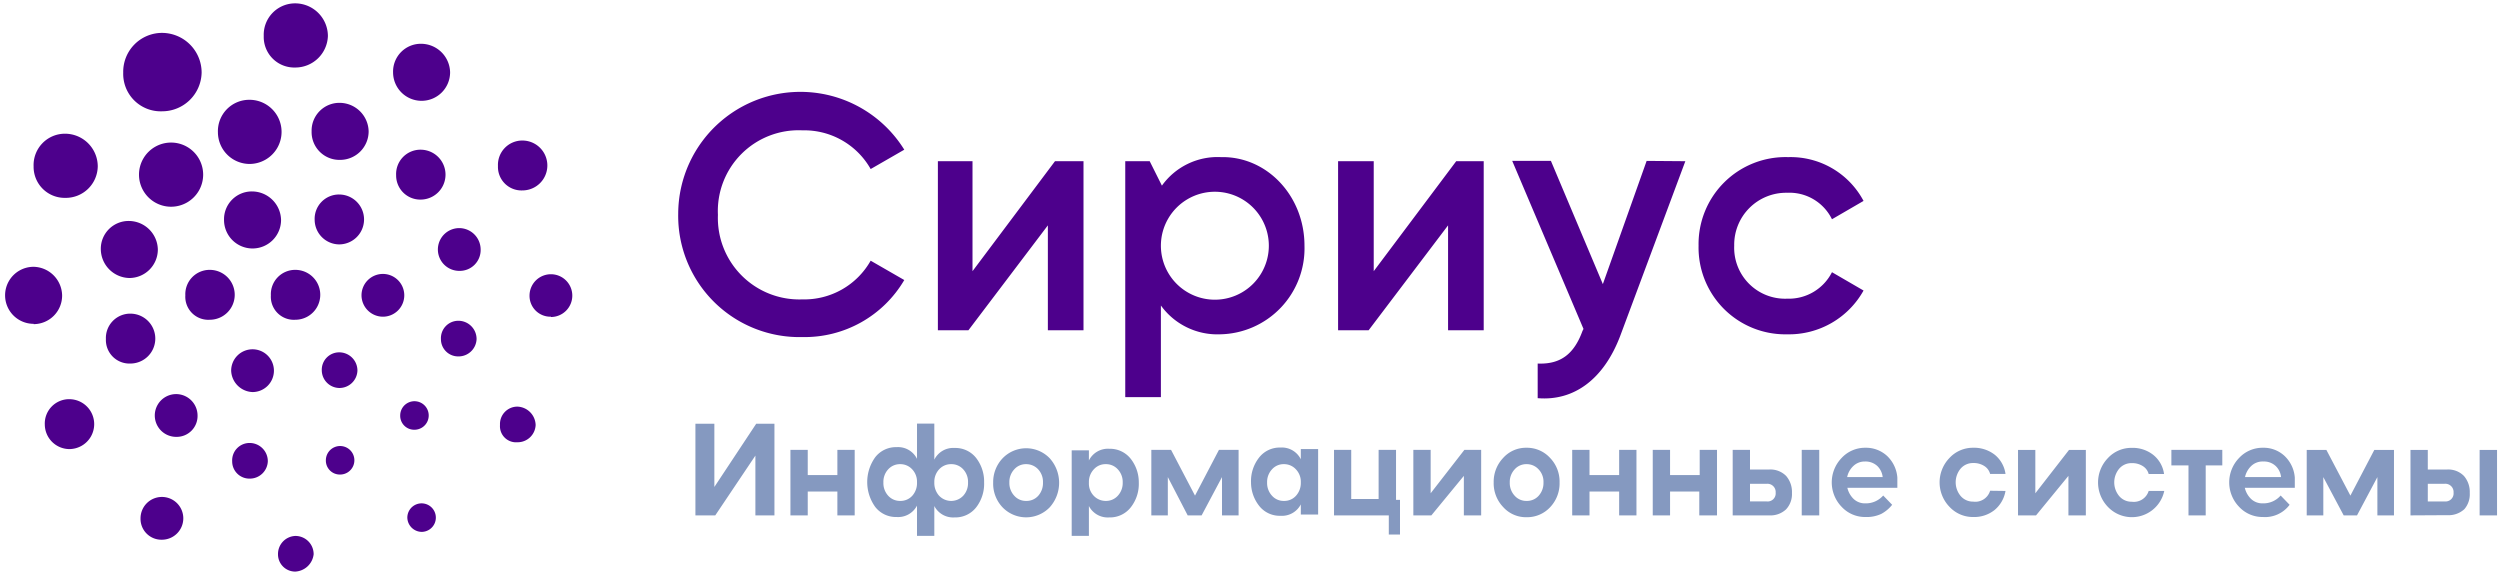 <svg id="Layer_1" data-name="Layer 1" xmlns="http://www.w3.org/2000/svg" viewBox="0 0 245.5 56.17"><path d="M29 56.13a1.69 1.69 0 01-1.7-1.7 1.77 1.77 0 011.7-1.8 1.79 1.79 0 011.8 1.8 1.92 1.92 0 01-1.8 1.7m12.4-3.9a1.4 1.4 0 10-1.4-1.4 1.43 1.43 0 001.4 1.4m9.4-8.8a1.77 1.77 0 001.8-1.7 1.86 1.86 0 00-1.8-1.8 1.71 1.71 0 00-1.7 1.8 1.58 1.58 0 001.7 1.7m3.3-12.3A2.1 2.1 0 1052 29a2.05 2.05 0 002.1 2.1m-2.8-12.4a2.45 2.45 0 100-4.9 2.39 2.39 0 00-2.4 2.5 2.31 2.31 0 002.4 2.4m-9.9-8.8a2.8 2.8 0 002.8-2.8 2.86 2.86 0 00-2.8-2.8 2.73 2.73 0 00-2.8 2.8 2.8 2.8 0 002.8 2.8M29 6.63a3.2 3.2 0 003.2-3.1A3.22 3.22 0 0029 .33a3.08 3.08 0 00-3.1 3.2 3 3 0 003.1 3.1m-13.1 4.3a3.88 3.88 0 003.9-3.8 3.9 3.9 0 00-3.9-3.9 3.82 3.82 0 00-3.8 3.9 3.68 3.68 0 003.8 3.8m-9.5 8.5a3.14 3.14 0 003.2-3.1 3.22 3.22 0 00-3.2-3.2 3.08 3.08 0 00-3.1 3.2 3.05 3.05 0 003.1 3.1m-3.1 12.4A2.8 2.8 0 006.1 29a2.86 2.86 0 00-2.8-2.8 2.8 2.8 0 100 5.6m3.5 12.3a2.45 2.45 0 100-4.9 2.39 2.39 0 00-2.4 2.5 2.43 2.43 0 002.4 2.4m9.1 8.9a2.1 2.1 0 10-2.1-2.1 2.05 2.05 0 002.1 2.1m17.4-14.9a1.77 1.77 0 001.8-1.7 1.79 1.79 0 00-1.8-1.8 1.71 1.71 0 00-1.7 1.8 1.75 1.75 0 001.7 1.7m4.3-7a2.1 2.1 0 10-2.1-2.1 2.11 2.11 0 002.1 2.1M33.3 24a2.45 2.45 0 100-4.9 2.39 2.39 0 00-2.4 2.5 2.43 2.43 0 002.4 2.4m-8.5.4a2.8 2.8 0 002.8-2.8 2.86 2.86 0 00-2.8-2.8 2.73 2.73 0 00-2.8 2.8 2.8 2.8 0 002.8 2.8m4.2 7a2.45 2.45 0 100-4.9 2.39 2.39 0 00-2.4 2.5 2.26 2.26 0 002.4 2.4m-8.4 0a2.45 2.45 0 100-4.9 2.39 2.39 0 00-2.4 2.5 2.26 2.26 0 002.4 2.4m4.2 7.1a2.1 2.1 0 10-2.1-2.1 2.18 2.18 0 002.1 2.1m-.3 8.5a1.77 1.77 0 001.8-1.7 1.79 1.79 0 00-1.8-1.8 1.71 1.71 0 00-1.7 1.8 1.69 1.69 0 001.7 1.7m-7.2-4.1a2.05 2.05 0 002.1-2.1 2.11 2.11 0 00-2.1-2.1 2.1 2.1 0 100 4.2m-4.5-7.2a2.45 2.45 0 100-4.9 2.39 2.39 0 00-2.4 2.5 2.31 2.31 0 002.4 2.4m-.1-8.4a2.8 2.8 0 002.8-2.8 2.86 2.86 0 00-2.8-2.8 2.73 2.73 0 00-2.8 2.8 2.86 2.86 0 002.8 2.8m4.1-7a3.15 3.15 0 100-6.3 3.15 3.15 0 000 6.3m7.7-4.2a3.15 3.15 0 100-6.3 3.08 3.08 0 00-3.1 3.2 3.12 3.12 0 003.1 3.1m8.9-.4a2.8 2.8 0 002.8-2.8 2.86 2.86 0 00-2.8-2.8 2.73 2.73 0 00-2.8 2.8 2.73 2.73 0 002.8 2.8m7.9 3.9a2.45 2.45 0 100-4.9 2.39 2.39 0 00-2.4 2.5 2.37 2.37 0 002.4 2.4m3.8 7a2.05 2.05 0 002.1-2.1 2.11 2.11 0 00-2.1-2.1 2.1 2.1 0 000 4.2M45 35a1.77 1.77 0 001.8-1.7 1.79 1.79 0 00-1.8-1.8 1.71 1.71 0 00-1.7 1.8A1.69 1.69 0 0045 35m-4.3 7.2a1.4 1.4 0 10-1.4-1.4 1.37 1.37 0 001.4 1.4m-7.3 4.4a1.4 1.4 0 10-1.4-1.4 1.37 1.37 0 001.4 1.4m133.4-22.47a8.54 8.54 0 018.8-8.7 8.11 8.11 0 017.4 4.3l-3.1 1.8a4.65 4.65 0 00-4.4-2.6 5.1 5.1 0 00-5.2 5.2 5 5 0 005.2 5.2 4.75 4.75 0 004.4-2.6l3.1 1.8a8.38 8.38 0 01-7.5 4.3 8.52 8.52 0 01-8.7-8.7m-1.3-8.3L159.1 33c-1.6 4.2-4.5 6.4-8.1 6.1v-3.4c2.3.1 3.6-1 4.4-3.2l.1-.2-7-16.5h3.8l5.1 12.1 4.3-12.1zm-19.8 0v16.6h-3.5v-10.3l-7.8 10.3h-3v-16.6h3.5v10.8l8.1-10.8zm-17.6 8.3a8.44 8.44 0 01-8.3 8.7A6.84 6.84 0 01114 30v9h-3.5V15.83h2.4l1.2 2.4a6.72 6.72 0 015.8-2.8c4.5-.1 8.2 3.8 8.2 8.7m-3.5 0a5.3 5.3 0 10-10.6 0 5.3 5.3 0 1010.6 0m-18.2-8.3v16.6h-3.5v-10.3l-7.8 10.3h-3v-16.6h3.4v10.8l8.1-10.8zM66.6 21a11.91 11.91 0 0012.2 12.1 11.35 11.35 0 0010-5.6l-3.3-1.9a7.49 7.49 0 01-6.7 3.8 8 8 0 01-8.3-8.3 7.93 7.93 0 018.3-8.3 7.49 7.49 0 016.7 3.8l3.3-1.9A12 12 0 0066.6 21" fill="#4d008c"/><path d="M68.29 50.61v-9h1.86v6.21l4.11-6.21h1.79v9h-1.87v-5.87l-3.94 5.87zm13.94 0v-2.34h-2.91v2.34h-1.7v-6.43h1.7v2.47h2.91v-2.47h1.7v6.43zm14.41-3.23a3.78 3.78 0 01-.77 2.43 2.59 2.59 0 01-2.12 1 2.08 2.08 0 01-2-1.12v2.93h-1.7v-2.97a2.08 2.08 0 01-2 1.12 2.57 2.57 0 01-2.11-1 4.18 4.18 0 010-4.86 2.57 2.57 0 012.11-1 2.07 2.07 0 012 1.15V41.6h1.7v3.54a2.07 2.07 0 012-1.15 2.59 2.59 0 012.12 1 3.78 3.78 0 01.77 2.39zm-9.89 0a1.83 1.83 0 00.47 1.3 1.55 1.55 0 001.17.51 1.56 1.56 0 001.2-.51 1.86 1.86 0 00.46-1.3v-.07a1.75 1.75 0 00-.5-1.25 1.57 1.57 0 00-1.16-.48 1.55 1.55 0 00-1.17.51 1.8 1.8 0 00-.47 1.29zm8.31 0a1.8 1.8 0 00-.47-1.29 1.55 1.55 0 00-1.18-.51 1.57 1.57 0 00-1.16.48 1.79 1.79 0 00-.5 1.25v.07a1.87 1.87 0 00.47 1.3 1.63 1.63 0 002.37 0 1.83 1.83 0 00.47-1.3zm2.47 0a3.38 3.38 0 01.93-2.38 3.21 3.21 0 014.62 0 3.6 3.6 0 010 4.82 3.22 3.22 0 01-4.63 0 3.37 3.37 0 01-.92-2.44zm1.59 0a1.83 1.83 0 00.48 1.3 1.52 1.52 0 001.17.51 1.54 1.54 0 001.19-.51 1.86 1.86 0 00.46-1.3 1.8 1.8 0 00-.48-1.3 1.59 1.59 0 00-1.17-.5 1.52 1.52 0 00-1.17.51 1.81 1.81 0 00-.48 1.29zm12.71 0a3.73 3.73 0 01-.78 2.43 2.59 2.59 0 01-2.12 1 2.08 2.08 0 01-2-1.12v2.93h-1.69v-8.4h1.69v1a2.08 2.08 0 012-1.15 2.59 2.59 0 012.12 1 3.73 3.73 0 01.78 2.31zm-1.58 0a1.81 1.81 0 00-.48-1.29 1.55 1.55 0 00-1.18-.51 1.53 1.53 0 00-1.15.48 1.8 1.8 0 00-.51 1.25v.15a1.72 1.72 0 00.49 1.24 1.61 1.61 0 001.18.49 1.55 1.55 0 001.17-.51 1.83 1.83 0 00.48-1.3zm6.38 3.23l-1.95-3.76v3.76h-1.62v-6.43H115l2.35 4.49 2.35-4.49h1.93v6.43H120v-3.76l-2 3.76zm6.22-3.23a3.73 3.73 0 01.78-2.43 2.56 2.56 0 012.11-1 2.07 2.07 0 012 1.15v-1h1.7v6.43h-1.7v-1a2.08 2.08 0 01-2 1.12 2.56 2.56 0 01-2.11-1 3.73 3.73 0 01-.78-2.27zm1.58 0a1.83 1.83 0 00.48 1.3 1.52 1.52 0 001.17.51 1.54 1.54 0 001.19-.51 1.87 1.87 0 00.47-1.3 1.76 1.76 0 00-.49-1.3 1.57 1.57 0 00-1.17-.5 1.52 1.52 0 00-1.17.51 1.81 1.81 0 00-.48 1.29zm6.57 3.23v-6.43h1.69V49h2.69v-4.82h1.71v4.91h.39v3.4h-1.1v-1.88zm9.49-2.17l3.31-4.26h1.65v6.43h-1.7v-3.88l-3.19 3.88h-1.77v-6.43h1.7zm6.19-1.06a3.38 3.38 0 01.93-2.41 3 3 0 012.3-1 3.07 3.07 0 012.31 1 3.34 3.34 0 01.93 2.41 3.39 3.39 0 01-.91 2.41 3.08 3.08 0 01-2.33 1 3 3 0 01-2.3-1 3.37 3.37 0 01-.93-2.41zm1.58 0a1.83 1.83 0 00.48 1.3 1.52 1.52 0 001.17.51 1.54 1.54 0 001.19-.51 1.87 1.87 0 00.47-1.3 1.76 1.76 0 00-.49-1.3 1.57 1.57 0 00-1.17-.5 1.52 1.52 0 00-1.17.51 1.81 1.81 0 00-.48 1.29zM159 50.61v-2.34h-2.91v2.34h-1.7v-6.43h1.7v2.47H159v-2.47h1.7v6.43zm7.87 0v-2.34H164v2.34h-1.7v-6.43h1.7v2.47h2.91v-2.47h1.7v6.43zm3.28 0v-6.43h1.7v1.93h1.85a2.16 2.16 0 011.7.63 2.4 2.4 0 01.57 1.67 2.19 2.19 0 01-.58 1.61 2.24 2.24 0 01-1.66.59zm1.7-1.37h1.64a.79.79 0 00.88-.86.81.81 0 00-.89-.87h-1.63zm5.08 1.37v-6.43h1.72v6.43zm8.88-1.04a3.43 3.43 0 01-1.06.89 3.37 3.37 0 01-1.57.31 3.13 3.13 0 01-2.33-1 3.45 3.45 0 010-4.8 3.13 3.13 0 012.33-1 3.05 3.05 0 012.14.81 3.27 3.27 0 011 2.12v1h-4.91a2.22 2.22 0 00.62 1.1 1.6 1.6 0 001.13.43 2.26 2.26 0 001.77-.77zM182 45.76a2.08 2.08 0 00-.61 1.09h3.49a1.79 1.79 0 00-.53-1.09 1.7 1.7 0 00-1.21-.44 1.61 1.61 0 00-1.14.44zm14.94 2.45a3.1 3.1 0 01-1.07 1.87 3.2 3.2 0 01-2.1.69 3.13 3.13 0 01-2.33-1 3.45 3.45 0 010-4.8 3.13 3.13 0 012.33-1 3.29 3.29 0 012.12.69 2.94 2.94 0 011.05 1.88h-1.51a1.31 1.31 0 00-.53-.75 1.91 1.91 0 00-1.13-.32 1.59 1.59 0 00-1.23.54 2.1 2.1 0 000 2.7 1.59 1.59 0 001.23.55 1.52 1.52 0 001.66-1.07zm2.93.23l3.31-4.26h1.65v6.43h-1.71v-3.88l-3.18 3.88h-1.77v-6.43h1.7zm12.66-.23a3.25 3.25 0 01-5.53 1.57 3.45 3.45 0 010-4.8 3.14 3.14 0 012.34-1 3.25 3.25 0 012.11.69 2.9 2.9 0 011.06 1.88H211a1.31 1.31 0 00-.53-.75 1.91 1.91 0 00-1.13-.32 1.57 1.57 0 00-1.23.54 2.1 2.1 0 000 2.7 1.58 1.58 0 001.23.55 1.52 1.52 0 001.66-1.06zm.7-2.51v-1.52h5v1.52h-1.63v4.91h-1.69V45.7zm11.61 3.87a3 3 0 01-2.62 1.2 3.14 3.14 0 01-2.34-1 3.45 3.45 0 010-4.8 3.14 3.14 0 012.34-1 3 3 0 012.13.81 3.27 3.27 0 011 2.12v1h-4.91a2.22 2.22 0 00.62 1.1 1.6 1.6 0 001.14.43 2.24 2.24 0 001.76-.77zm-3.77-3.81a2.15 2.15 0 00-.61 1.09H224a1.74 1.74 0 00-.53-1.09 1.67 1.67 0 00-1.2-.44 1.62 1.62 0 00-1.2.44zm9.08 4.85l-2-3.76v3.76h-1.63v-6.43h1.93l2.36 4.49 2.35-4.49h1.93v6.43h-1.63v-3.76l-2 3.76zm6.56 0v-6.43h1.7v1.93h1.85a2.15 2.15 0 011.7.63 2.4 2.4 0 01.57 1.67A2.23 2.23 0 01242 50a2.28 2.28 0 01-1.67.59zm1.7-1.37h1.65a.79.79 0 00.88-.86.81.81 0 00-.9-.87h-1.63zm5.09 1.37v-6.43h1.71v6.43z" fill="#8599c0"/></svg>